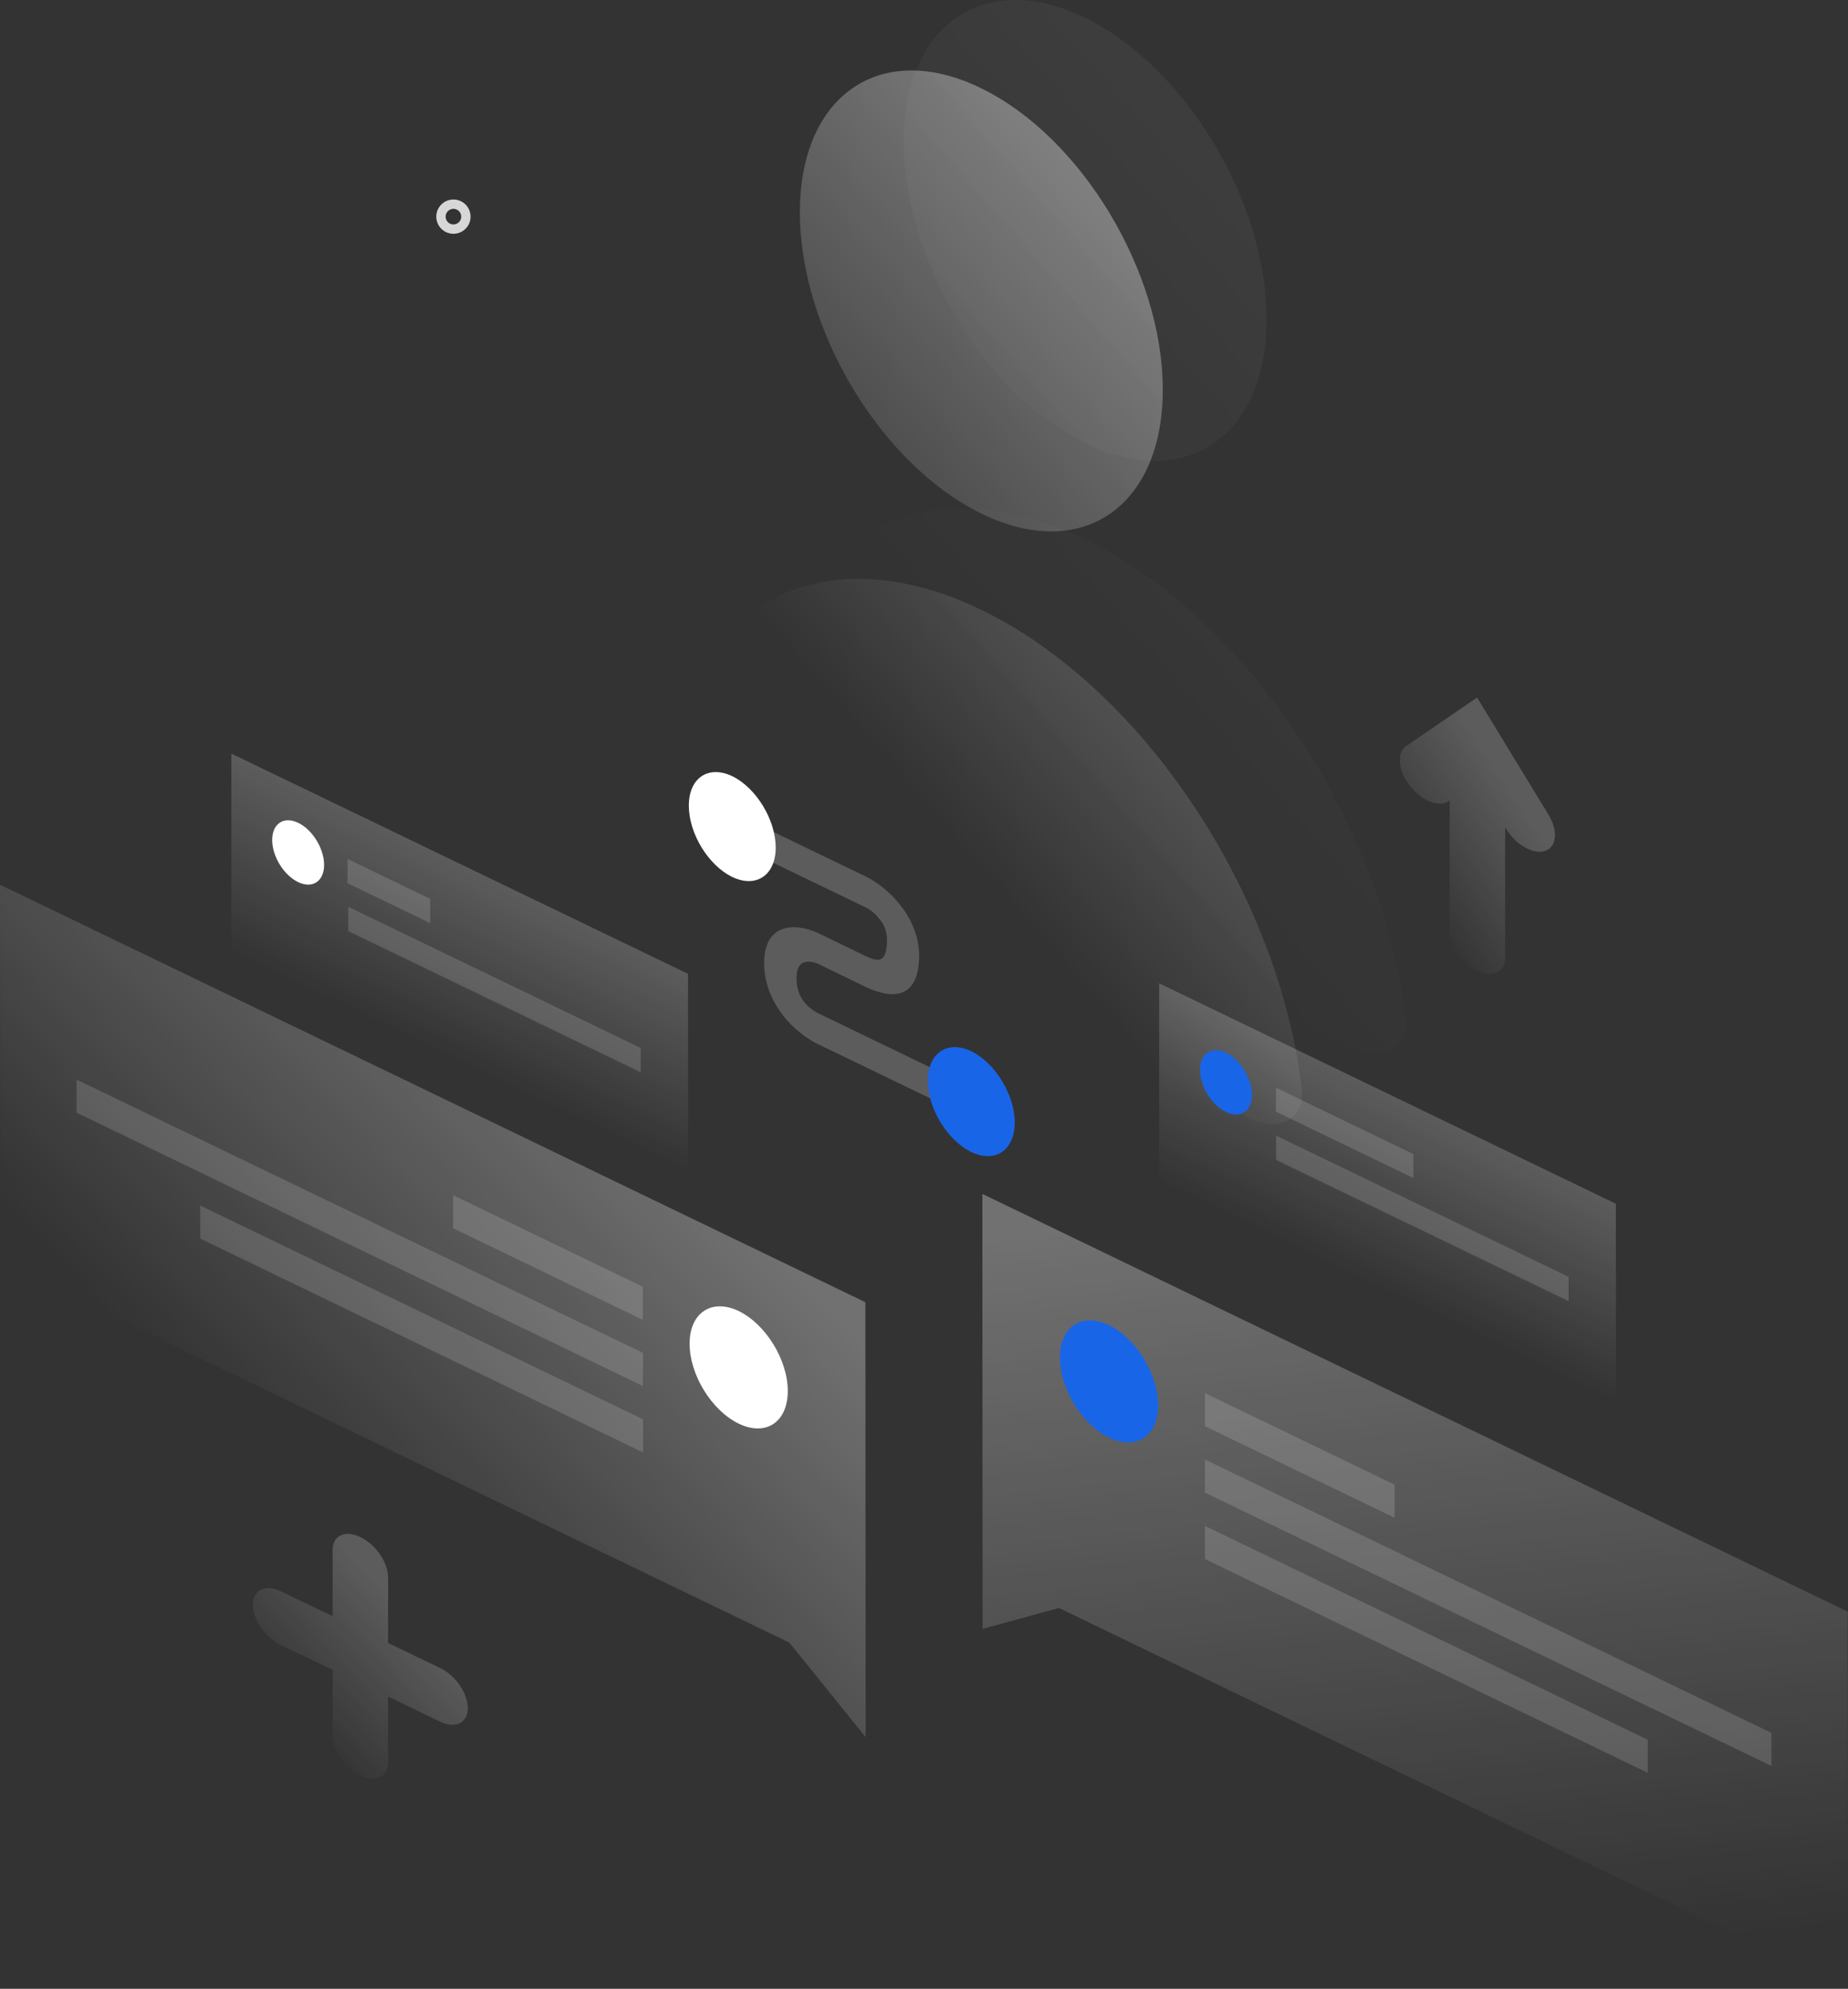 <svg width="593" height="638" fill="none" xmlns="http://www.w3.org/2000/svg"><rect width="100%" height="100%" fill="#333333" stroke="none"/><path opacity=".5" d="M315.305 195.845c-51.878-25.3-94.765-1.655-102.353 52.943-1.319 9.444 7.258 21.921 17.733 27.022l169.239 82.586c10.475 5.101 19.052.965 17.733-9.789-7.588-61.836-50.558-127.463-102.352-152.762z" fill="url(#paint0_linear)"/><path opacity=".5" d="M373.12 124.978c0 37.708-26.062 55.494-58.228 39.776-32.165-15.717-58.227-58.94-58.227-96.648s26.062-55.493 58.227-39.776c32.166 15.717 58.228 58.94 58.228 96.648z" fill="url(#paint1_linear)"/><path opacity=".07" d="M348.624 173.234c-51.877-25.3-94.764-1.655-102.352 52.943-1.319 9.444 7.258 21.921 17.732 27.023l169.24 82.585c10.475 5.101 19.052.965 17.733-9.789-7.588-61.836-50.475-127.463-102.353-152.762z" fill="url(#paint2_linear)"/><path opacity=".07" d="M406.44 102.368c0 37.707-26.062 55.493-58.227 39.776-32.166-15.718-58.228-58.94-58.228-96.649 0-37.708 26.062-55.493 58.228-39.776 32.165 15.718 58.227 58.94 58.227 96.649z" fill="url(#paint3_linear)"/><path opacity=".2" d="M518.525 386.177l-146.56-70.729v63.835l146.56 70.728v-63.834z" fill="url(#paint4_linear)"/><path d="M401.738 351.226c0 5.239-3.711 7.721-8.33 5.515-4.618-2.206-8.33-8.272-8.33-13.511 0-5.24 3.712-7.721 8.33-5.515 4.619 2.206 8.33 8.272 8.33 13.511z" fill="#1965E8"/><path opacity=".15" d="M409.491 348.951l44.042 21.301v7.652l-44.124-21.301.082-7.652zm.001 15.373l93.857 45.291v7.79l-93.857-45.291v-7.79z" fill="#fff"/><path opacity=".2" d="M220.787 312.415L74.228 241.756v63.834l146.559 70.729v-63.904z" fill="url(#paint5_linear)"/><path d="M104.001 277.465c0 5.239-3.711 7.72-8.33 5.514-4.618-2.206-8.33-8.272-8.33-13.511 0-5.239 3.712-7.721 8.33-5.515 4.619 2.206 8.33 8.272 8.33 13.512z" fill="#fff"/><path opacity=".15" d="M111.507 275.534l26.557 12.823v7.789l-26.557-12.822v-7.79zm.248 15.373l93.857 45.291v7.79l-93.857-45.291v-7.79z" fill="#fff"/><path opacity=".3" d="M315.222 383.005l277.696 134.012L593 638 339.8 515.845l-24.495 6.687-.083-139.527z" fill="url(#paint6_linear)"/><path d="M371.635 450.77c0 9.996-7.011 14.614-15.753 10.409-8.743-4.205-15.753-15.717-15.753-25.644 0-9.996 7.01-14.614 15.753-10.409 8.66 4.205 15.753 15.717 15.753 25.644z" fill="#1965E8"/><path opacity=".15" d="M386.646 446.909l60.867 29.367v10.616l-60.867-29.366v-10.617zm0 21.301l181.776 87.687v10.616l-181.776-87.686V468.21zm0 21.301l142.105 68.592v10.616l-142.105-68.591v-10.617z" fill="#fff"/><path opacity=".3" d="M277.695 417.749L0 283.807l.082 120.982 253.201 122.155 24.495 30.332-.083-139.527z" fill="url(#paint7_linear)"/><path d="M221.282 431.055c0 9.995 7.093 21.439 15.753 25.644 8.742 4.205 15.753-.483 15.753-10.478 0-9.996-7.093-21.44-15.753-25.645-8.66-4.136-15.753.552-15.753 10.479z" fill="#fff"/><path opacity=".15" d="M206.272 412.786l-60.867-29.367v10.616l60.867 29.367v-10.616zm.082 21.233L24.578 346.332v10.616l181.693 87.687.083-10.616zm0 21.301L64.248 386.729v10.616l142.106 68.591V455.32z" fill="#fff"/><path opacity=".2" d="M115.631 493.097c4.948 2.344 8.907 8.134 8.907 12.96v21.025l16.66 7.997c4.949 2.344 8.907 8.134 8.907 12.891 0 4.756-3.958 6.687-8.907 4.343l-16.66-8.066v21.026c0 4.756-3.959 6.687-8.907 4.343-4.949-2.344-8.908-8.135-8.908-12.891v-21.026l-16.66-7.996c-4.948-2.344-8.907-8.135-8.907-12.891 0-4.757 3.959-6.687 8.907-4.343l16.66 7.996V497.44c-.082-4.826 3.959-6.756 8.908-4.343z" fill="url(#paint8_linear)"/><path opacity=".2" d="M473.988 223.763l22.928 37.639c3.134 5.171 2.639 10.341-1.155 11.582-3.794 1.241-9.402-1.999-12.536-7.17l-.247-.482v41.775c0 4.757-3.959 6.687-8.908 4.343-4.948-2.413-8.907-8.134-8.907-12.891v-41.775l-.248.207c-3.134 2.137-8.825-.069-12.536-4.964-3.794-4.894-4.289-10.547-1.155-12.684l22.764-15.58z" fill="url(#paint9_linear)"/><path opacity=".2" d="M277.696 291.052l-35.3-17.027v-9.927l35.3 17.027c2.886 1.379 7.092 4.206 10.639 8.548 3.876 4.619 6.598 10.479 6.598 16.821 0 7.031-2.144 11.03-6.186 12.133-3.794 1.034-8.33-.759-11.051-2.068l-14.516-7.032-.083-.069c-1.237-.62-3.216-1.241-4.783-.827-1.32.345-2.722 1.379-2.722 5.308s1.485 6.273 2.639 7.721c1.485 1.792 3.464 3.033 4.701 3.584l.165.069 44.372 21.439v9.927l-44.124-21.301c-3.052-1.31-7.423-4.136-11.217-8.548-4.124-4.895-6.928-11.03-6.928-17.854 0-6.825 2.804-10.272 6.846-11.237 3.794-.896 8.165.414 11.216 1.93l14.351 6.963c2.062 1.034 3.629 1.447 4.701 1.172.825-.207 2.31-1.172 2.31-6.205 0-3.309-1.238-5.446-2.475-6.824-1.402-1.862-3.216-3.171-4.453-3.723z" fill="#fff"/><path d="M248.911 271.888c0 8.893-6.268 13.098-13.938 9.444-7.67-3.722-13.938-13.925-13.938-22.886 0-8.893 6.268-13.098 13.938-9.445 7.67 3.723 13.938 13.994 13.938 22.887z" fill="#fff"/><path d="M325.614 360.126c0 8.893-6.268 13.098-13.938 9.444-7.671-3.722-13.939-13.925-13.939-22.886 0-8.893 6.268-13.098 13.939-9.445 7.67 3.723 13.938 13.994 13.938 22.887z" fill="#1965E8"/><circle cx="145.5" cy="69.5" r="4" stroke="#D7D7D7" stroke-width="3"/><defs><linearGradient id="paint0_linear" x1="529.309" y1="154.588" x2="346.082" y2="314.498" gradientUnits="userSpaceOnUse"><stop stop-color="#fff"/><stop offset="1" stop-color="#fff" stop-opacity="0"/></linearGradient><linearGradient id="paint1_linear" x1="421.943" y1="31.284" x2="238.717" y2="191.194" gradientUnits="userSpaceOnUse"><stop stop-color="#fff"/><stop offset="1" stop-color="#fff" stop-opacity="0"/></linearGradient><linearGradient id="paint2_linear" x1="562.643" y1="131.969" x2="379.416" y2="291.879" gradientUnits="userSpaceOnUse"><stop stop-color="#fff"/><stop offset="1" stop-color="#fff" stop-opacity="0"/></linearGradient><linearGradient id="paint3_linear" x1="455.278" y1="8.665" x2="272.051" y2="168.575" gradientUnits="userSpaceOnUse"><stop stop-color="#fff"/><stop offset="1" stop-color="#fff" stop-opacity="0"/></linearGradient><linearGradient id="paint4_linear" x1="461.762" y1="358.799" x2="436.785" y2="410.572" gradientUnits="userSpaceOnUse"><stop stop-color="#fff"/><stop offset="1" stop-color="#fff" stop-opacity="0"/></linearGradient><linearGradient id="paint5_linear" x1="164.026" y1="285.047" x2="139.049" y2="336.82" gradientUnits="userSpaceOnUse"><stop stop-color="#fff"/><stop offset="1" stop-color="#fff" stop-opacity="0"/></linearGradient><linearGradient id="paint6_linear" x1="434.499" y1="386.944" x2="459.697" y2="631.458" gradientUnits="userSpaceOnUse"><stop stop-color="#fff"/><stop offset="1" stop-color="#fff" stop-opacity="0"/></linearGradient><linearGradient id="paint7_linear" x1="217.142" y1="369.302" x2="93.939" y2="484.714" gradientUnits="userSpaceOnUse"><stop stop-color="#fff"/><stop offset="1" stop-color="#fff" stop-opacity="0"/></linearGradient><linearGradient id="paint8_linear" x1="132.831" y1="519.951" x2="95.783" y2="554.932" gradientUnits="userSpaceOnUse"><stop stop-color="#fff"/><stop offset="1" stop-color="#fff" stop-opacity="0"/></linearGradient><linearGradient id="paint9_linear" x1="490.286" y1="261.733" x2="452.335" y2="287.044" gradientUnits="userSpaceOnUse"><stop stop-color="#fff"/><stop offset="1" stop-color="#fff" stop-opacity="0"/></linearGradient></defs></svg>